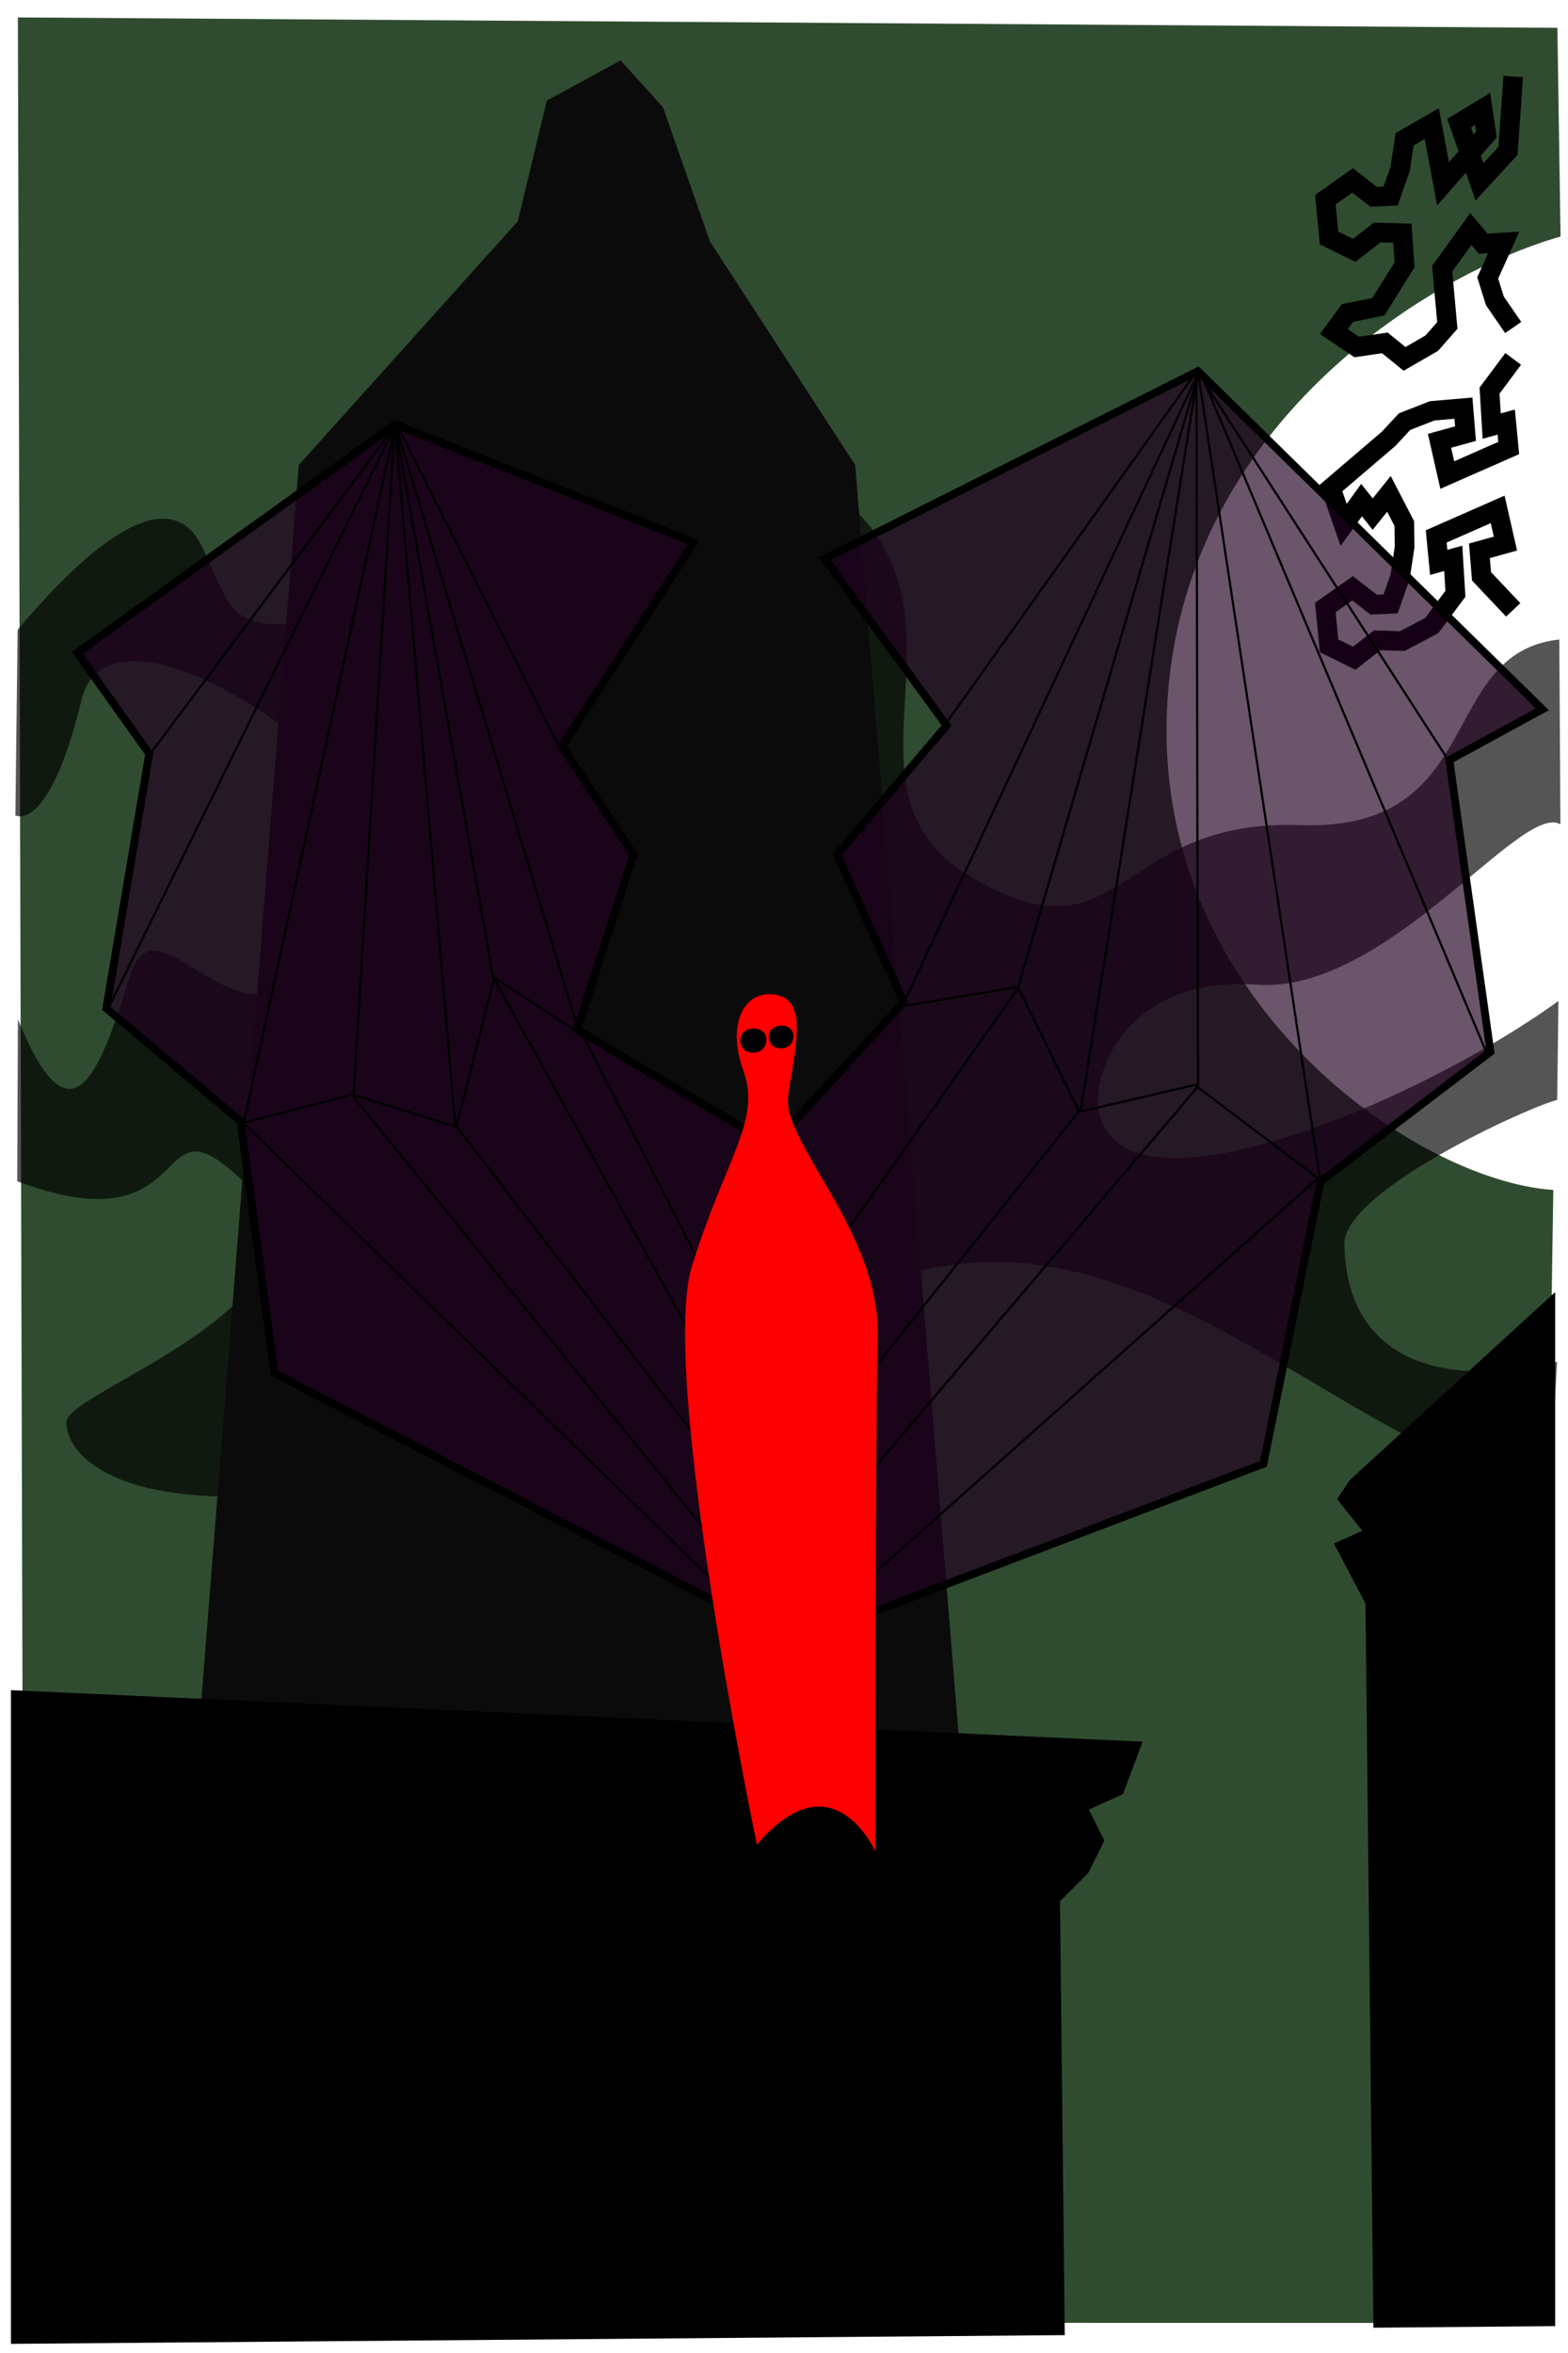 <?xml version="1.0" encoding="UTF-8" standalone="no"?>
<!-- Created with Inkscape (http://www.inkscape.org/) -->

<svg
   xmlns:dc="http://purl.org/dc/elements/1.1/"
   xmlns:cc="http://creativecommons.org/ns#"
   xmlns:rdf="http://www.w3.org/1999/02/22-rdf-syntax-ns#"
   xmlns:svg="http://www.w3.org/2000/svg"
   xmlns="http://www.w3.org/2000/svg"
   xmlns:sodipodi="http://sodipodi.sourceforge.net/DTD/sodipodi-0.dtd"
   xmlns:inkscape="http://www.inkscape.org/namespaces/inkscape"
   width="708.661"
   height="1062.992"
   id="svg2"
   version="1.1"
   inkscape:version="0.48.4 r9939"
   sodipodi:docname="dred_fostr.ink.svg">
  <defs
     id="defs4" />
  <sodipodi:namedview
     id="base"
     pagecolor="#ffffff"
     bordercolor="#666666"
     borderopacity="1.0"
     inkscape:pageopacity="0.0"
     inkscape:pageshadow="2"
     inkscape:zoom="0.86"
     inkscape:cx="236.95044"
     inkscape:cy="531.85011"
     inkscape:document-units="mm"
     inkscape:current-layer="layer2"
     showgrid="false"
     showguides="true"
     inkscape:guide-bbox="true"
     inkscape:window-width="1855"
     inkscape:window-height="1056"
     inkscape:window-x="65"
     inkscape:window-y="24"
     inkscape:window-maximized="1"
     units="mm" />
  <g
     inkscape:groupmode="layer"
     id="layer2"
     inkscape:label="bg"
     transform="translate(0,10.63)">
    <path
       style="color:#000000;fill:#304c30;fill-opacity:1;fill-rule:nonzero;stroke:none;stroke-width:1px;marker:none;visibility:visible;display:inline;overflow:visible;enable-background:accumulate"
       d="M 10.938,1038.638 8.081,-2.76 703.867,1.944 705.296,96.229 C 645.884,113.185 541.67,178.366 528.571,295.219 512.825,435.699 637.671,522.72 702.02,526.944 l -7.735,511.847 z"
       id="path3858"
       inkscape:connector-curvature="0"
       sodipodi:nodetypes="ccccsccc" />
    <path
       style="color:#000000;fill:#000000;fill-opacity:0.667;fill-rule:nonzero;stroke:none;stroke-width:1px;marker:none;visibility:visible;display:inline;overflow:visible;enable-background:accumulate"
       d="M 7.959,273.911 C 34.223,242.596 75.402,202.507 91.565,236.852 c 16.162,34.345 10.102,42.426 86.873,27.274 76.772,-15.152 124.249,149.503 116.168,43.437 -8.081,-106.066 -55.558,-162.635 56.569,-111.117 112.127,51.518 15.152,144.452 85.863,187.888 70.711,43.437 65.66,-25.254 150.513,-22.223 84.853,3.03 61.619,-77.782 117.178,-83.843 l 0.505,83.511 c -17.519,-10.484 -78.487,76.698 -137.372,72.442 -58.434,-4.223 -75.496,40.593 -70.972,58.578 12.627,50.192 145.399,-6.092 207.46,-51.249 l -0.592,44.709 c -13.396,3.389 -96.483,41.199 -96.151,65.079 0.656,47.113 36.298,67.067 96.111,53.209 l -3.03,55.558 C 628.966,654.045 553.205,569.192 463.301,560.101 373.397,551.01 299.656,635.862 177.428,658.086 55.199,680.309 29.946,646.974 29.946,631.822 c 0,-15.152 146.847,-60.374 69.996,-117.271 -29.458,-21.809 -15.673,37.068 -92.157,8.487 l 0.296,-73.218 C 31.509,507.429 44.447,476.721 58.39,431.277 c 11.989,-39.079 42.79,28.837 77.521,-0.266 36.916,-30.934 59.259,-46.029 48.715,-59.177 C 131.029,305.005 47.28,262.465 36.894,305.399 22.154,366.333 6.949,357.754 6.949,357.754 z"
       id="path3868"
       inkscape:connector-curvature="0"
       sodipodi:nodetypes="cssssssccssccsccssssccsssscc" />
    <path
       style="color:#000000;fill:#0c0b0b;fill-opacity:1;fill-rule:nonzero;stroke:none;stroke-width:1px;marker:none;visibility:visible;display:inline;overflow:visible;enable-background:accumulate"
       d="m 69.862,1025.524 65.14,-826.047 98.995,-110.107 13.132,-54.548 33.335,-18.183 19.193,21.213 21.213,60.609 65.66,101.015 67.756,831.457 z"
       id="path3823"
       inkscape:connector-curvature="0"
       sodipodi:nodetypes="cccccccccc" />
    <path
       style="fill:#000000;fill-opacity:1;stroke:#000000;stroke-width:1px;stroke-linecap:butt;stroke-linejoin:miter;stroke-opacity:1"
       d="m 5.448,753.444 510.266,23.204 -8.571,22.857 -15.714,7.143 7.143,14.286 -7.143,14.286 -12.857,12.857 2.143,195.714 -475.266,3.939 z"
       id="path3821"
       inkscape:connector-curvature="0"
       sodipodi:nodetypes="cccccccccc" />
    <path
       style="color:#000000;fill:#000000;fill-opacity:1;fill-rule:nonzero;stroke:none;stroke-width:1px;marker:none;visibility:visible;display:inline;overflow:visible;enable-background:accumulate"
       d="m 610,658.076 92.857,-85 10e-6,467.143 -82.143,0.714 -3.571,-327.143 -14.286,-27.143 12.857,-5.714 -11.429,-14.286 z"
       id="path3831"
       inkscape:connector-curvature="0"
       sodipodi:nodetypes="ccccccccc" />
    <g
       transform="translate(-46.425,9.77)"
       style="display:inline"
       id="g7493">
      <path
         sodipodi:nodetypes="cccccccccccccccccccccccccccccccccc"
         inkscape:connector-curvature="0"
         id="path5674-6"
         d="m 730.325,14.173 -2.346,33.558 -12.905,14.014 -9.197,-26.517 10.616,-6.432 1.7,11.531 -19.57,22.329 -5.121,-27.223 -12.274,7.087 -1.994,13.322 -4.31,12.293 -7.678,0.369 -9.507,-7.392 -12.322,8.686 1.682,17.319 11.389,5.609 10.348,-8.105 11.391,0.338 1,14.252 -11.854,18.963 -13.949,2.831 -6.158,8.384 10.356,6.977 12.688,-1.863 8.917,7.227 12.274,-7.087 7.048,-8 -2.323,-25.643 12.951,-17.961 5.586,6.66 9.287,-0.574 -7.254,16.027 3.263,10.405 8.265,11.998"
         style="color:#000000;fill:none;stroke:#000000;stroke-width:8.858;stroke-linecap:butt;stroke-linejoin:miter;stroke-miterlimit:4;stroke-opacity:1;stroke-dasharray:none;stroke-dashoffset:0;marker:none;visibility:visible;display:inline;overflow:visible;enable-background:accumulate" />
      <path
         sodipodi:nodetypes="cccccccccccccccccccccccccccccccccccccc"
         inkscape:connector-curvature="0"
         id="path5811-0-1-8"
         d="m 730.325,141.732 -10.703,14.345 0.974,16.009 6.574,-1.806 1.123,11.725 -27.765,12.206 -3.513,-15.454 11.757,-3.262 -0.941,-11.513 -14.145,1.224 -12.459,4.873 -7.189,7.743 -26.114,22.301 5.764,16.63 8.092,-11.217 5.036,6.329 7.343,-9.153 6.954,13.435 0.114,10.625 -1.994,13.322 -4.31,12.293 -7.678,0.369 -9.507,-7.392 -12.322,8.686 1.682,17.319 11.389,5.609 10.348,-8.105 11.391,0.338 13.274,-7.008 10.703,-14.345 -0.974,-16.009 -6.574,1.806 -1.123,-11.725 27.765,-12.206 3.513,15.454 -11.757,3.262 0.941,11.513 14.329,15.163"
         style="color:#000000;fill:none;stroke:#000000;stroke-width:8.858;stroke-linecap:butt;stroke-linejoin:miter;stroke-miterlimit:4;stroke-opacity:1;stroke-dasharray:none;stroke-dashoffset:0;marker:none;visibility:visible;display:inline;overflow:visible;enable-background:accumulate" />
    </g>
  </g>
  <g
     inkscape:label="Layer 1"
     inkscape:groupmode="layer"
     id="layer1"
     transform="translate(0,10.63)">
    <path
       style="fill:#220022;fill-opacity:0.667;stroke:#000000;stroke-width:3.543;stroke-linecap:butt;stroke-linejoin:miter;stroke-miterlimit:4;stroke-opacity:1;stroke-dasharray:none"
       d="m 178.6,181.102 134.974,53.297 -59.655,92.157 32.367,48.768 -25.426,79.195 75.693,44.86 21.131,-1.947 50.763,-55.35 -30.089,-66.655 49.463,-58.341 -55.061,-75.29 168.643,-84.749 155.664,152.745 -42.033,22.939 18.563,131.809 -76.815,58.593 -25.787,127.548 -181.856,68.982 -58.201,-2.87 L 124.039,609.787 108.738,495.896 48.061,444.898 67.451,329.85 34.923,284.276 z"
       id="path2985"
       inkscape:connector-curvature="0"
       sodipodi:nodetypes="ccccccccccccccccccccccccc" />
    <path
       style="fill:none;stroke:#000000;stroke-width:1px;stroke-linecap:butt;stroke-linejoin:miter;stroke-opacity:1"
       d="M 178.438,182.051 67.826,330.039"
       id="path3777"
       inkscape:connector-curvature="0"
       sodipodi:nodetypes="cc" />
    <path
       style="fill:none;stroke:#000000;stroke-width:1px;stroke-linecap:butt;stroke-linejoin:miter;stroke-opacity:1"
       d="m 178.691,181.168 -68.546,315.634 224.53,218.751"
       id="path3779"
       inkscape:connector-curvature="0"
       sodipodi:nodetypes="ccc" />
    <path
       style="fill:none;stroke:#000000;stroke-width:1px;stroke-linecap:butt;stroke-linejoin:miter;stroke-opacity:1"
       d="m 179.196,180.915 73.994,146.851"
       id="path3781"
       inkscape:connector-curvature="0"
       sodipodi:nodetypes="cc" />
    <path
       style="fill:none;stroke:#000000;stroke-width:1px;stroke-linecap:butt;stroke-linejoin:miter;stroke-opacity:1"
       d="m 178.564,181.42 27.148,316.051 114.76,148.738"
       id="path3785"
       inkscape:connector-curvature="0"
       sodipodi:nodetypes="ccc" />
    <path
       style="fill:none;stroke:#000000;stroke-width:1px;stroke-linecap:butt;stroke-linejoin:miter;stroke-opacity:1"
       d="M 427.265,316.607 540.978,156.917 654.286,332.362"
       id="path3787"
       inkscape:connector-curvature="0"
       sodipodi:nodetypes="ccc" />
    <path
       style="fill:none;stroke:#000000;stroke-width:1px;stroke-linecap:butt;stroke-linejoin:miter;stroke-opacity:1"
       d="M 48.633,445.449 178.817,181.42 260.26,451.005 315.819,559.091"
       id="path3795"
       inkscape:connector-curvature="0"
       sodipodi:nodetypes="cccc" />
    <path
       style="fill:none;stroke:#000000;stroke-width:1px;stroke-linecap:butt;stroke-linejoin:miter;stroke-opacity:1"
       d="m 110.145,496.549 49.353,-12.715 46.72,14.647 17.173,-67.428 37.123,24.244"
       id="path3797"
       inkscape:connector-curvature="0"
       sodipodi:nodetypes="ccccc" />
    <path
       style="fill:none;stroke:#000000;stroke-width:1px;stroke-linecap:butt;stroke-linejoin:miter;stroke-opacity:1"
       d="m 178.564,181.041 44.32,249.76 94.077,169.777"
       id="path3799"
       inkscape:connector-curvature="0"
       sodipodi:nodetypes="ccc" />
    <path
       style="fill:none;stroke:#000000;stroke-width:1px;stroke-linecap:butt;stroke-linejoin:miter;stroke-opacity:1"
       d="M 178.312,182.051 159.75,484.845 325.758,689.166"
       id="path3801"
       inkscape:connector-curvature="0"
       sodipodi:nodetypes="ccc" />
    <path
       style="fill:none;stroke:#000000;stroke-width:1px;stroke-linecap:butt;stroke-linejoin:miter;stroke-opacity:1"
       d="M 407.857,443.791 542.143,156.648 672.857,467.362"
       id="path3808"
       inkscape:connector-curvature="0"
       sodipodi:nodetypes="ccc" />
    <path
       style="fill:none;stroke:#000000;stroke-width:1px;stroke-linecap:butt;stroke-linejoin:miter;stroke-opacity:1"
       d="m 541.429,157.362 55,363.571 -207.857,185"
       id="path3810"
       inkscape:connector-curvature="0"
       sodipodi:nodetypes="ccc" />
    <path
       style="fill:none;stroke:#000000;stroke-width:1px;stroke-linecap:butt;stroke-linejoin:miter;stroke-opacity:1"
       d="M 387.143,617.362 488.571,490.219 541.429,157.362"
       id="path3812"
       inkscape:connector-curvature="0"
       sodipodi:nodetypes="ccc" />
    <path
       style="fill:none;stroke:#000000;stroke-width:1px;stroke-linecap:butt;stroke-linejoin:miter;stroke-opacity:1"
       d="M 408.571,443.791 460,435.219 487.857,491.648 540,479.505 l 55.714,42.143"
       id="path3814"
       inkscape:connector-curvature="0"
       sodipodi:nodetypes="ccccc" />
    <path
       style="fill:none;stroke:#000000;stroke-width:1px;stroke-linecap:butt;stroke-linejoin:miter;stroke-opacity:1"
       d="m 380,670.219 161.429,-190 -0.714,-324.286"
       id="path3816"
       inkscape:connector-curvature="0"
       sodipodi:nodetypes="ccc" />
    <path
       style="fill:none;stroke:#000000;stroke-width:1px;stroke-linecap:butt;stroke-linejoin:miter;stroke-opacity:1"
       d="M 367.857,566.648 460,435.934 541.429,158.791"
       id="path3818"
       inkscape:connector-curvature="0"
       sodipodi:nodetypes="ccc" />
    <g
       id="g3803"
       transform="translate(-35.714,-11.429)">
      <path
         inkscape:connector-curvature="0"
         id="path2987"
         d="m 377.797,834.169 c 0,0 -44.447,-213.142 -29.294,-261.63 15.152,-48.487 31.315,-65.66 23.234,-87.883 -8.081,-22.223 1.01,-37.376 15.152,-34.345 14.142,3.03 8.081,24.244 5.051,45.457 -3.03,21.213 41.416,61.619 40.406,108.086 -1.01,46.467 -1.01,233.345 -1.01,233.345 0,0 -19.193,-43.437 -53.538,-3.03 z"
         style="fill:#ff0000;fill-opacity:1;stroke:none" />
      <path
         sodipodi:nodetypes="zzz"
         inkscape:connector-curvature="0"
         id="path3757"
         d="m 376.061,465.469 c -8.244,0.405 -7.207,11.187 0.257,10.914 7.464,-0.273 7.987,-11.319 -0.257,-10.914 z"
         style="fill:#000000;fill-opacity:1;stroke:none" />
      <path
         sodipodi:nodetypes="zzz"
         inkscape:connector-curvature="0"
         id="path3757-2"
         d="m 388.634,464.144 c -7.802,0.382 -6.821,10.541 0.243,10.283 7.065,-0.257 7.559,-10.665 -0.243,-10.283 z"
         style="fill:#000000;fill-opacity:1;stroke:none" />
    </g>
  </g>
</svg>
